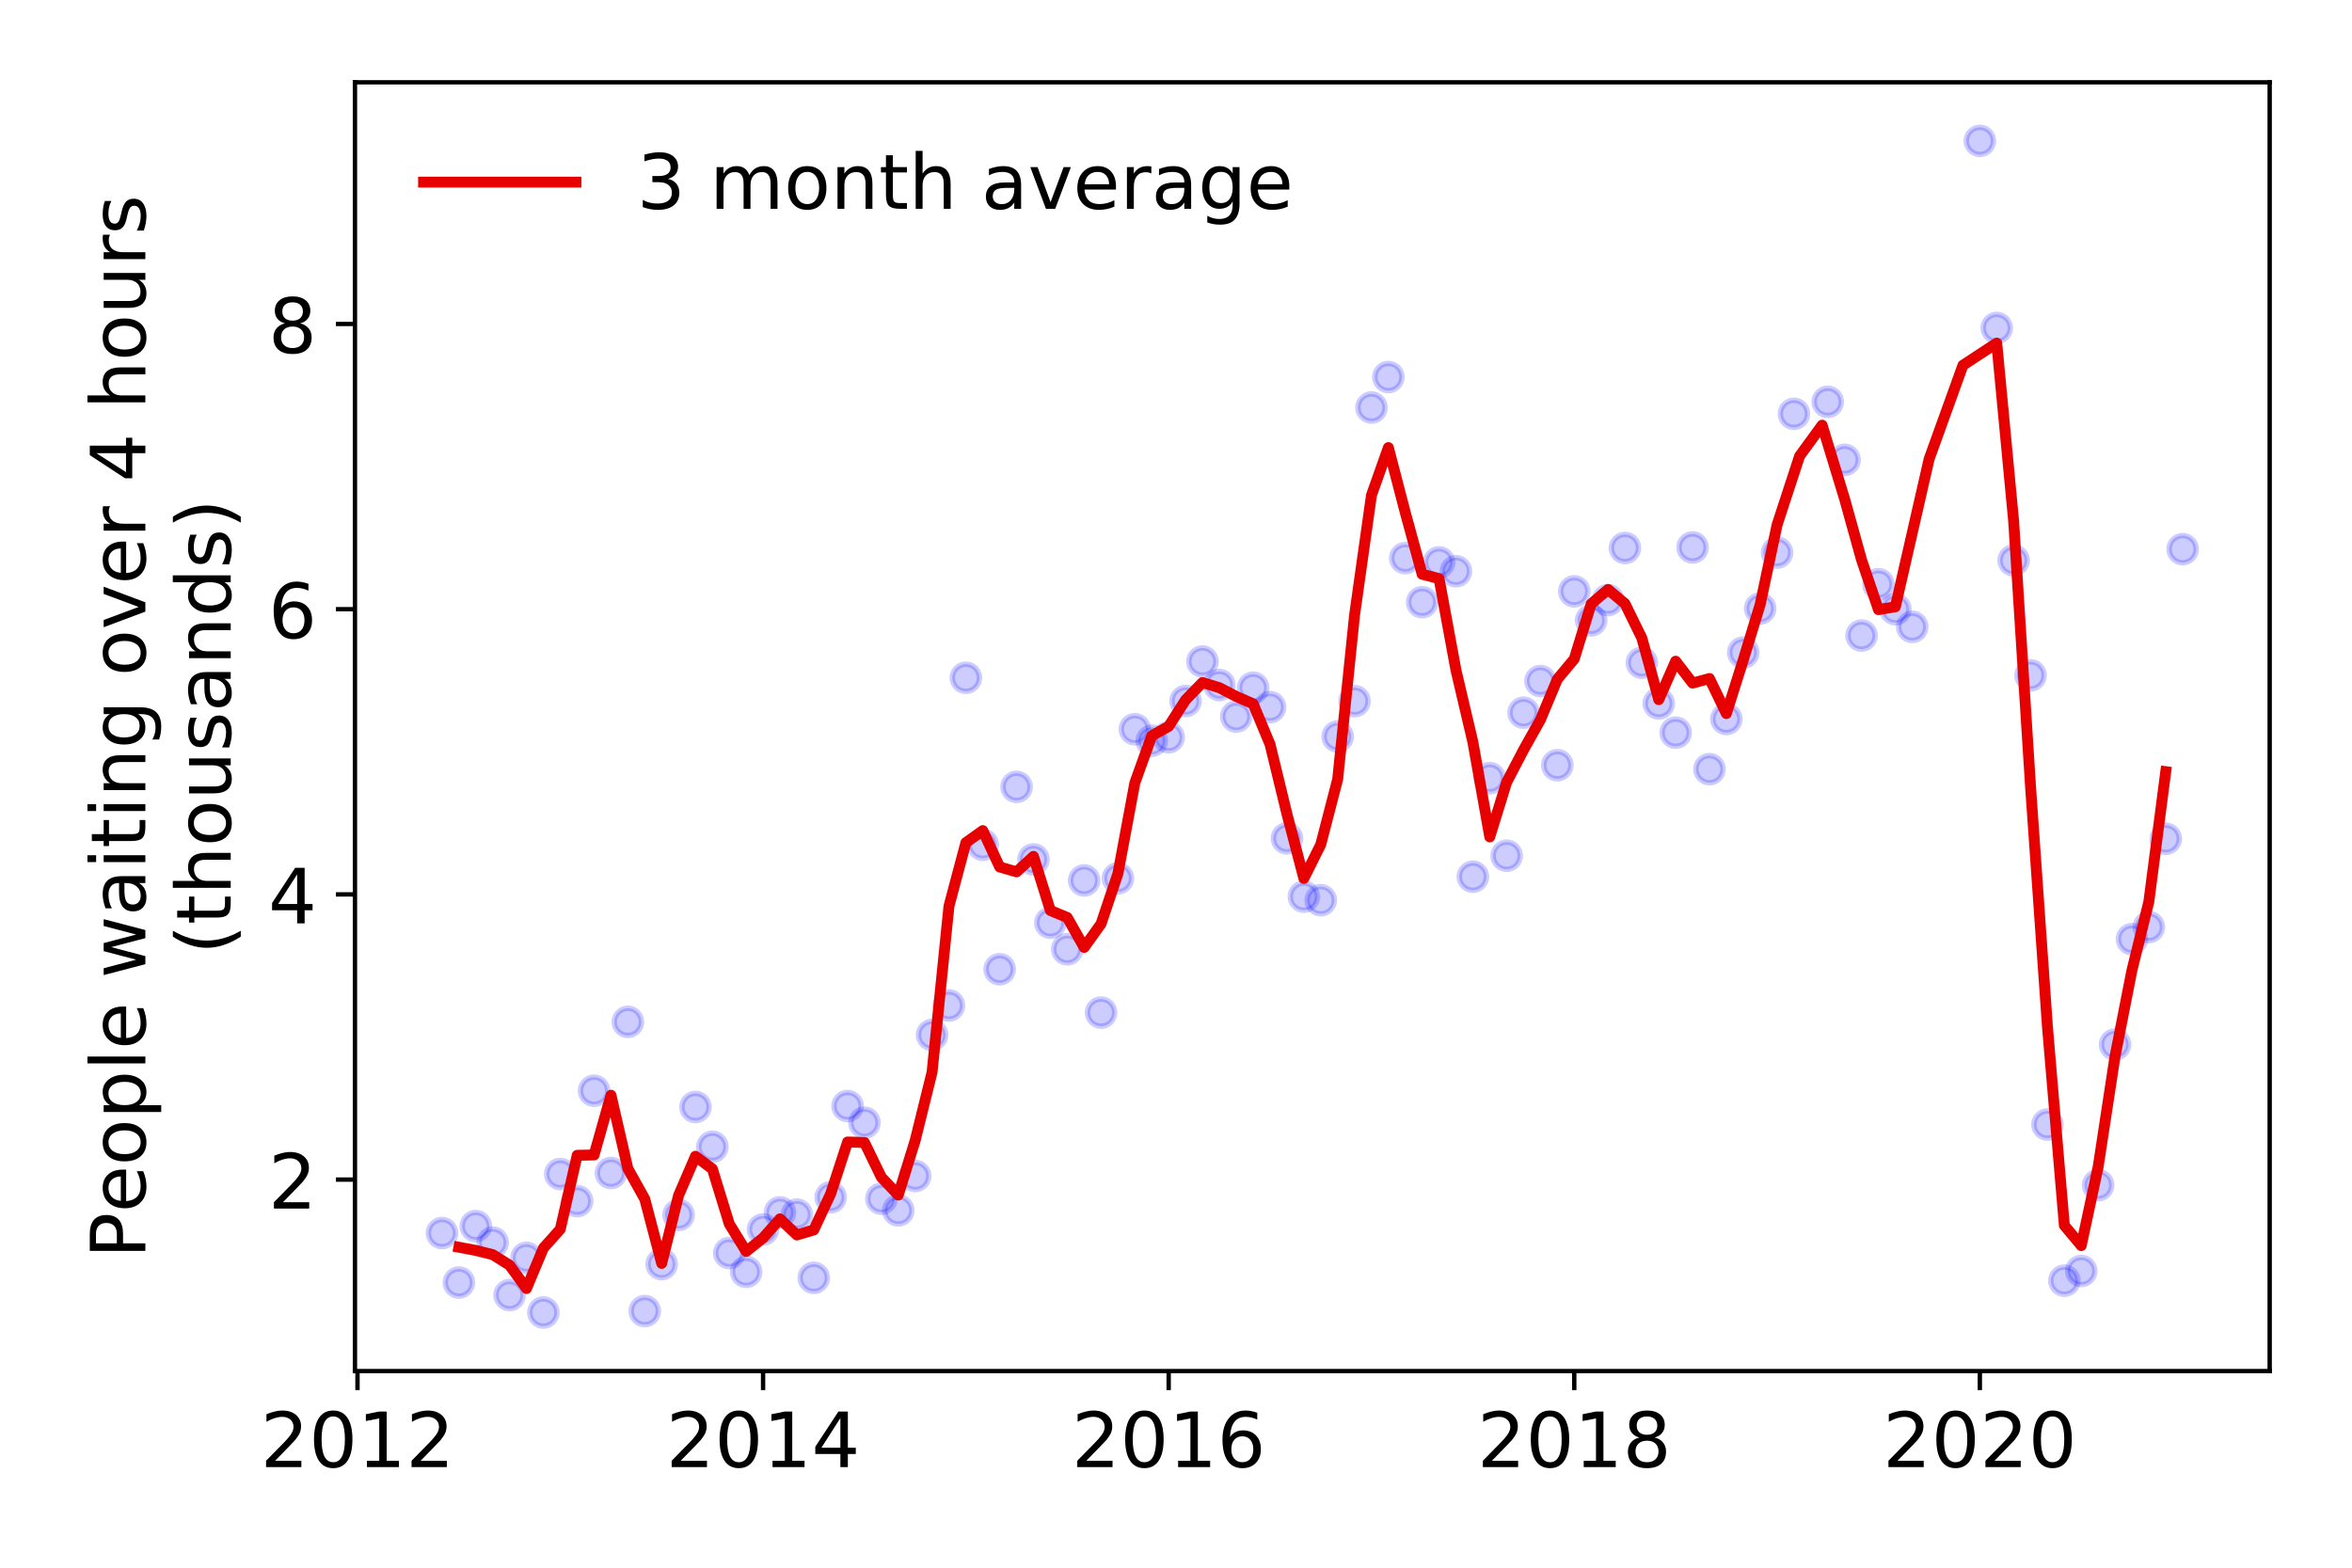 <?xml version="1.0" encoding="utf-8" standalone="no"?>
<!DOCTYPE svg PUBLIC "-//W3C//DTD SVG 1.1//EN"
  "http://www.w3.org/Graphics/SVG/1.1/DTD/svg11.dtd">
<!-- Created with matplotlib (https://matplotlib.org/) -->
<svg height="288pt" version="1.1" viewBox="0 0 432 288" width="432pt" xmlns="http://www.w3.org/2000/svg" xmlns:xlink="http://www.w3.org/1999/xlink">
 <defs>
  <style type="text/css">
*{stroke-linecap:butt;stroke-linejoin:round;}
  </style>
 </defs>
 <g id="figure_1">
  <g id="patch_1">
   <path d="M 0 288 
L 432 288 
L 432 0 
L 0 0 
z
" style="fill:#ffffff;"/>
  </g>
  <g id="axes_1">
   <g id="patch_2">
    <path d="M 65.195 251.88 
L 416.88 251.88 
L 416.88 15.12 
L 65.195 15.12 
z
" style="fill:#ffffff;"/>
   </g>
   <g id="matplotlib.axis_1">
    <g id="xtick_1">
     <g id="line2d_1">
      <defs>
       <path d="M 0 0 
L 0 3.5 
" id="m26841369cc" style="stroke:#000000;stroke-width:0.8;"/>
      </defs>
      <g>
       <use style="stroke:#000000;stroke-width:0.8;" x="65.661" xlink:href="#m26841369cc" y="251.88"/>
      </g>
     </g>
     <g id="text_1">
      <!-- 2012 -->
      <defs>
       <path d="M 19.188 8.297 
L 53.609 8.297 
L 53.609 0 
L 7.328 0 
L 7.328 8.297 
Q 12.938 14.109 22.625 23.891 
Q 32.328 33.688 34.812 36.531 
Q 39.547 41.844 41.422 45.531 
Q 43.312 49.219 43.312 52.781 
Q 43.312 58.594 39.234 62.25 
Q 35.156 65.922 28.609 65.922 
Q 23.969 65.922 18.812 64.312 
Q 13.672 62.703 7.812 59.422 
L 7.812 69.391 
Q 13.766 71.781 18.938 73 
Q 24.125 74.219 28.422 74.219 
Q 39.75 74.219 46.484 68.547 
Q 53.219 62.891 53.219 53.422 
Q 53.219 48.922 51.531 44.891 
Q 49.859 40.875 45.406 35.406 
Q 44.188 33.984 37.641 27.219 
Q 31.109 20.453 19.188 8.297 
z
" id="DejaVuSans-50"/>
       <path d="M 31.781 66.406 
Q 24.172 66.406 20.328 58.906 
Q 16.5 51.422 16.5 36.375 
Q 16.5 21.391 20.328 13.891 
Q 24.172 6.391 31.781 6.391 
Q 39.453 6.391 43.281 13.891 
Q 47.125 21.391 47.125 36.375 
Q 47.125 51.422 43.281 58.906 
Q 39.453 66.406 31.781 66.406 
z
M 31.781 74.219 
Q 44.047 74.219 50.516 64.516 
Q 56.984 54.828 56.984 36.375 
Q 56.984 17.969 50.516 8.266 
Q 44.047 -1.422 31.781 -1.422 
Q 19.531 -1.422 13.062 8.266 
Q 6.594 17.969 6.594 36.375 
Q 6.594 54.828 13.062 64.516 
Q 19.531 74.219 31.781 74.219 
z
" id="DejaVuSans-48"/>
       <path d="M 12.406 8.297 
L 28.516 8.297 
L 28.516 63.922 
L 10.984 60.406 
L 10.984 69.391 
L 28.422 72.906 
L 38.281 72.906 
L 38.281 8.297 
L 54.391 8.297 
L 54.391 0 
L 12.406 0 
z
" id="DejaVuSans-49"/>
      </defs>
      <g transform="translate(47.846 269.518)scale(0.14 -0.14)">
       <use xlink:href="#DejaVuSans-50"/>
       <use x="63.623" xlink:href="#DejaVuSans-48"/>
       <use x="127.246" xlink:href="#DejaVuSans-49"/>
       <use x="190.869" xlink:href="#DejaVuSans-50"/>
      </g>
     </g>
    </g>
    <g id="xtick_2">
     <g id="line2d_2">
      <g>
       <use style="stroke:#000000;stroke-width:0.8;" x="140.157" xlink:href="#m26841369cc" y="251.88"/>
      </g>
     </g>
     <g id="text_2">
      <!-- 2014 -->
      <defs>
       <path d="M 37.797 64.312 
L 12.891 25.391 
L 37.797 25.391 
z
M 35.203 72.906 
L 47.609 72.906 
L 47.609 25.391 
L 58.016 25.391 
L 58.016 17.188 
L 47.609 17.188 
L 47.609 0 
L 37.797 0 
L 37.797 17.188 
L 4.891 17.188 
L 4.891 26.703 
z
" id="DejaVuSans-52"/>
      </defs>
      <g transform="translate(122.342 269.518)scale(0.14 -0.14)">
       <use xlink:href="#DejaVuSans-50"/>
       <use x="63.623" xlink:href="#DejaVuSans-48"/>
       <use x="127.246" xlink:href="#DejaVuSans-49"/>
       <use x="190.869" xlink:href="#DejaVuSans-52"/>
      </g>
     </g>
    </g>
    <g id="xtick_3">
     <g id="line2d_3">
      <g>
       <use style="stroke:#000000;stroke-width:0.8;" x="214.653" xlink:href="#m26841369cc" y="251.88"/>
      </g>
     </g>
     <g id="text_3">
      <!-- 2016 -->
      <defs>
       <path d="M 33.016 40.375 
Q 26.375 40.375 22.484 35.828 
Q 18.609 31.297 18.609 23.391 
Q 18.609 15.531 22.484 10.953 
Q 26.375 6.391 33.016 6.391 
Q 39.656 6.391 43.531 10.953 
Q 47.406 15.531 47.406 23.391 
Q 47.406 31.297 43.531 35.828 
Q 39.656 40.375 33.016 40.375 
z
M 52.594 71.297 
L 52.594 62.312 
Q 48.875 64.062 45.094 64.984 
Q 41.312 65.922 37.594 65.922 
Q 27.828 65.922 22.672 59.328 
Q 17.531 52.734 16.797 39.406 
Q 19.672 43.656 24.016 45.922 
Q 28.375 48.188 33.594 48.188 
Q 44.578 48.188 50.953 41.516 
Q 57.328 34.859 57.328 23.391 
Q 57.328 12.156 50.688 5.359 
Q 44.047 -1.422 33.016 -1.422 
Q 20.359 -1.422 13.672 8.266 
Q 6.984 17.969 6.984 36.375 
Q 6.984 53.656 15.188 63.938 
Q 23.391 74.219 37.203 74.219 
Q 40.922 74.219 44.703 73.484 
Q 48.484 72.75 52.594 71.297 
z
" id="DejaVuSans-54"/>
      </defs>
      <g transform="translate(196.838 269.518)scale(0.14 -0.14)">
       <use xlink:href="#DejaVuSans-50"/>
       <use x="63.623" xlink:href="#DejaVuSans-48"/>
       <use x="127.246" xlink:href="#DejaVuSans-49"/>
       <use x="190.869" xlink:href="#DejaVuSans-54"/>
      </g>
     </g>
    </g>
    <g id="xtick_4">
     <g id="line2d_4">
      <g>
       <use style="stroke:#000000;stroke-width:0.8;" x="289.15" xlink:href="#m26841369cc" y="251.88"/>
      </g>
     </g>
     <g id="text_4">
      <!-- 2018 -->
      <defs>
       <path d="M 31.781 34.625 
Q 24.75 34.625 20.719 30.859 
Q 16.703 27.094 16.703 20.516 
Q 16.703 13.922 20.719 10.156 
Q 24.75 6.391 31.781 6.391 
Q 38.812 6.391 42.859 10.172 
Q 46.922 13.969 46.922 20.516 
Q 46.922 27.094 42.891 30.859 
Q 38.875 34.625 31.781 34.625 
z
M 21.922 38.812 
Q 15.578 40.375 12.031 44.719 
Q 8.5 49.078 8.5 55.328 
Q 8.5 64.062 14.719 69.141 
Q 20.953 74.219 31.781 74.219 
Q 42.672 74.219 48.875 69.141 
Q 55.078 64.062 55.078 55.328 
Q 55.078 49.078 51.531 44.719 
Q 48 40.375 41.703 38.812 
Q 48.828 37.156 52.797 32.312 
Q 56.781 27.484 56.781 20.516 
Q 56.781 9.906 50.312 4.234 
Q 43.844 -1.422 31.781 -1.422 
Q 19.734 -1.422 13.25 4.234 
Q 6.781 9.906 6.781 20.516 
Q 6.781 27.484 10.781 32.312 
Q 14.797 37.156 21.922 38.812 
z
M 18.312 54.391 
Q 18.312 48.734 21.844 45.562 
Q 25.391 42.391 31.781 42.391 
Q 38.141 42.391 41.719 45.562 
Q 45.312 48.734 45.312 54.391 
Q 45.312 60.062 41.719 63.234 
Q 38.141 66.406 31.781 66.406 
Q 25.391 66.406 21.844 63.234 
Q 18.312 60.062 18.312 54.391 
z
" id="DejaVuSans-56"/>
      </defs>
      <g transform="translate(271.335 269.518)scale(0.14 -0.14)">
       <use xlink:href="#DejaVuSans-50"/>
       <use x="63.623" xlink:href="#DejaVuSans-48"/>
       <use x="127.246" xlink:href="#DejaVuSans-49"/>
       <use x="190.869" xlink:href="#DejaVuSans-56"/>
      </g>
     </g>
    </g>
    <g id="xtick_5">
     <g id="line2d_5">
      <g>
       <use style="stroke:#000000;stroke-width:0.8;" x="363.646" xlink:href="#m26841369cc" y="251.88"/>
      </g>
     </g>
     <g id="text_5">
      <!-- 2020 -->
      <g transform="translate(345.831 269.518)scale(0.14 -0.14)">
       <use xlink:href="#DejaVuSans-50"/>
       <use x="63.623" xlink:href="#DejaVuSans-48"/>
       <use x="127.246" xlink:href="#DejaVuSans-50"/>
       <use x="190.869" xlink:href="#DejaVuSans-48"/>
      </g>
     </g>
    </g>
   </g>
   <g id="matplotlib.axis_2">
    <g id="ytick_1">
     <g id="line2d_6">
      <defs>
       <path d="M 0 0 
L -3.5 0 
" id="m944dc6dfbc" style="stroke:#000000;stroke-width:0.8;"/>
      </defs>
      <g>
       <use style="stroke:#000000;stroke-width:0.8;" x="65.195" xlink:href="#m944dc6dfbc" y="216.702"/>
      </g>
     </g>
     <g id="text_6">
      <!-- 2 -->
      <g transform="translate(49.288 222.021)scale(0.14 -0.14)">
       <use xlink:href="#DejaVuSans-50"/>
      </g>
     </g>
    </g>
    <g id="ytick_2">
     <g id="line2d_7">
      <g>
       <use style="stroke:#000000;stroke-width:0.8;" x="65.195" xlink:href="#m944dc6dfbc" y="164.308"/>
      </g>
     </g>
     <g id="text_7">
      <!-- 4 -->
      <g transform="translate(49.288 169.627)scale(0.14 -0.14)">
       <use xlink:href="#DejaVuSans-52"/>
      </g>
     </g>
    </g>
    <g id="ytick_3">
     <g id="line2d_8">
      <g>
       <use style="stroke:#000000;stroke-width:0.8;" x="65.195" xlink:href="#m944dc6dfbc" y="111.913"/>
      </g>
     </g>
     <g id="text_8">
      <!-- 6 -->
      <g transform="translate(49.288 117.232)scale(0.14 -0.14)">
       <use xlink:href="#DejaVuSans-54"/>
      </g>
     </g>
    </g>
    <g id="ytick_4">
     <g id="line2d_9">
      <g>
       <use style="stroke:#000000;stroke-width:0.8;" x="65.195" xlink:href="#m944dc6dfbc" y="59.519"/>
      </g>
     </g>
     <g id="text_9">
      <!-- 8 -->
      <g transform="translate(49.288 64.838)scale(0.14 -0.14)">
       <use xlink:href="#DejaVuSans-56"/>
      </g>
     </g>
    </g>
    <g id="text_10">
     <!-- People waiting over 4 hours -->
     <defs>
      <path d="M 19.672 64.797 
L 19.672 37.406 
L 32.078 37.406 
Q 38.969 37.406 42.719 40.969 
Q 46.484 44.531 46.484 51.125 
Q 46.484 57.672 42.719 61.234 
Q 38.969 64.797 32.078 64.797 
z
M 9.812 72.906 
L 32.078 72.906 
Q 44.344 72.906 50.609 67.359 
Q 56.891 61.812 56.891 51.125 
Q 56.891 40.328 50.609 34.812 
Q 44.344 29.297 32.078 29.297 
L 19.672 29.297 
L 19.672 0 
L 9.812 0 
z
" id="DejaVuSans-80"/>
      <path d="M 56.203 29.594 
L 56.203 25.203 
L 14.891 25.203 
Q 15.484 15.922 20.484 11.062 
Q 25.484 6.203 34.422 6.203 
Q 39.594 6.203 44.453 7.469 
Q 49.312 8.734 54.109 11.281 
L 54.109 2.781 
Q 49.266 0.734 44.188 -0.344 
Q 39.109 -1.422 33.891 -1.422 
Q 20.797 -1.422 13.156 6.188 
Q 5.516 13.812 5.516 26.812 
Q 5.516 40.234 12.766 48.109 
Q 20.016 56 32.328 56 
Q 43.359 56 49.781 48.891 
Q 56.203 41.797 56.203 29.594 
z
M 47.219 32.234 
Q 47.125 39.594 43.094 43.984 
Q 39.062 48.391 32.422 48.391 
Q 24.906 48.391 20.391 44.141 
Q 15.875 39.891 15.188 32.172 
z
" id="DejaVuSans-101"/>
      <path d="M 30.609 48.391 
Q 23.391 48.391 19.188 42.75 
Q 14.984 37.109 14.984 27.297 
Q 14.984 17.484 19.156 11.844 
Q 23.344 6.203 30.609 6.203 
Q 37.797 6.203 41.984 11.859 
Q 46.188 17.531 46.188 27.297 
Q 46.188 37.016 41.984 42.703 
Q 37.797 48.391 30.609 48.391 
z
M 30.609 56 
Q 42.328 56 49.016 48.375 
Q 55.719 40.766 55.719 27.297 
Q 55.719 13.875 49.016 6.219 
Q 42.328 -1.422 30.609 -1.422 
Q 18.844 -1.422 12.172 6.219 
Q 5.516 13.875 5.516 27.297 
Q 5.516 40.766 12.172 48.375 
Q 18.844 56 30.609 56 
z
" id="DejaVuSans-111"/>
      <path d="M 18.109 8.203 
L 18.109 -20.797 
L 9.078 -20.797 
L 9.078 54.688 
L 18.109 54.688 
L 18.109 46.391 
Q 20.953 51.266 25.266 53.625 
Q 29.594 56 35.594 56 
Q 45.562 56 51.781 48.094 
Q 58.016 40.188 58.016 27.297 
Q 58.016 14.406 51.781 6.484 
Q 45.562 -1.422 35.594 -1.422 
Q 29.594 -1.422 25.266 0.953 
Q 20.953 3.328 18.109 8.203 
z
M 48.688 27.297 
Q 48.688 37.203 44.609 42.844 
Q 40.531 48.484 33.406 48.484 
Q 26.266 48.484 22.188 42.844 
Q 18.109 37.203 18.109 27.297 
Q 18.109 17.391 22.188 11.75 
Q 26.266 6.109 33.406 6.109 
Q 40.531 6.109 44.609 11.75 
Q 48.688 17.391 48.688 27.297 
z
" id="DejaVuSans-112"/>
      <path d="M 9.422 75.984 
L 18.406 75.984 
L 18.406 0 
L 9.422 0 
z
" id="DejaVuSans-108"/>
      <path id="DejaVuSans-32"/>
      <path d="M 4.203 54.688 
L 13.188 54.688 
L 24.422 12.016 
L 35.594 54.688 
L 46.188 54.688 
L 57.422 12.016 
L 68.609 54.688 
L 77.594 54.688 
L 63.281 0 
L 52.688 0 
L 40.922 44.828 
L 29.109 0 
L 18.5 0 
z
" id="DejaVuSans-119"/>
      <path d="M 34.281 27.484 
Q 23.391 27.484 19.188 25 
Q 14.984 22.516 14.984 16.5 
Q 14.984 11.719 18.141 8.906 
Q 21.297 6.109 26.703 6.109 
Q 34.188 6.109 38.703 11.406 
Q 43.219 16.703 43.219 25.484 
L 43.219 27.484 
z
M 52.203 31.203 
L 52.203 0 
L 43.219 0 
L 43.219 8.297 
Q 40.141 3.328 35.547 0.953 
Q 30.953 -1.422 24.312 -1.422 
Q 15.922 -1.422 10.953 3.297 
Q 6 8.016 6 15.922 
Q 6 25.141 12.172 29.828 
Q 18.359 34.516 30.609 34.516 
L 43.219 34.516 
L 43.219 35.406 
Q 43.219 41.609 39.141 45 
Q 35.062 48.391 27.688 48.391 
Q 23 48.391 18.547 47.266 
Q 14.109 46.141 10.016 43.891 
L 10.016 52.203 
Q 14.938 54.109 19.578 55.047 
Q 24.219 56 28.609 56 
Q 40.484 56 46.344 49.844 
Q 52.203 43.703 52.203 31.203 
z
" id="DejaVuSans-97"/>
      <path d="M 9.422 54.688 
L 18.406 54.688 
L 18.406 0 
L 9.422 0 
z
M 9.422 75.984 
L 18.406 75.984 
L 18.406 64.594 
L 9.422 64.594 
z
" id="DejaVuSans-105"/>
      <path d="M 18.312 70.219 
L 18.312 54.688 
L 36.812 54.688 
L 36.812 47.703 
L 18.312 47.703 
L 18.312 18.016 
Q 18.312 11.328 20.141 9.422 
Q 21.969 7.516 27.594 7.516 
L 36.812 7.516 
L 36.812 0 
L 27.594 0 
Q 17.188 0 13.234 3.875 
Q 9.281 7.766 9.281 18.016 
L 9.281 47.703 
L 2.688 47.703 
L 2.688 54.688 
L 9.281 54.688 
L 9.281 70.219 
z
" id="DejaVuSans-116"/>
      <path d="M 54.891 33.016 
L 54.891 0 
L 45.906 0 
L 45.906 32.719 
Q 45.906 40.484 42.875 44.328 
Q 39.844 48.188 33.797 48.188 
Q 26.516 48.188 22.312 43.547 
Q 18.109 38.922 18.109 30.906 
L 18.109 0 
L 9.078 0 
L 9.078 54.688 
L 18.109 54.688 
L 18.109 46.188 
Q 21.344 51.125 25.703 53.562 
Q 30.078 56 35.797 56 
Q 45.219 56 50.047 50.172 
Q 54.891 44.344 54.891 33.016 
z
" id="DejaVuSans-110"/>
      <path d="M 45.406 27.984 
Q 45.406 37.75 41.375 43.109 
Q 37.359 48.484 30.078 48.484 
Q 22.859 48.484 18.828 43.109 
Q 14.797 37.75 14.797 27.984 
Q 14.797 18.266 18.828 12.891 
Q 22.859 7.516 30.078 7.516 
Q 37.359 7.516 41.375 12.891 
Q 45.406 18.266 45.406 27.984 
z
M 54.391 6.781 
Q 54.391 -7.172 48.188 -13.984 
Q 42 -20.797 29.203 -20.797 
Q 24.469 -20.797 20.266 -20.094 
Q 16.062 -19.391 12.109 -17.922 
L 12.109 -9.188 
Q 16.062 -11.328 19.922 -12.344 
Q 23.781 -13.375 27.781 -13.375 
Q 36.625 -13.375 41.016 -8.766 
Q 45.406 -4.156 45.406 5.172 
L 45.406 9.625 
Q 42.625 4.781 38.281 2.391 
Q 33.938 0 27.875 0 
Q 17.828 0 11.672 7.656 
Q 5.516 15.328 5.516 27.984 
Q 5.516 40.672 11.672 48.328 
Q 17.828 56 27.875 56 
Q 33.938 56 38.281 53.609 
Q 42.625 51.219 45.406 46.391 
L 45.406 54.688 
L 54.391 54.688 
z
" id="DejaVuSans-103"/>
      <path d="M 2.984 54.688 
L 12.5 54.688 
L 29.594 8.797 
L 46.688 54.688 
L 56.203 54.688 
L 35.688 0 
L 23.484 0 
z
" id="DejaVuSans-118"/>
      <path d="M 41.109 46.297 
Q 39.594 47.172 37.812 47.578 
Q 36.031 48 33.891 48 
Q 26.266 48 22.188 43.047 
Q 18.109 38.094 18.109 28.812 
L 18.109 0 
L 9.078 0 
L 9.078 54.688 
L 18.109 54.688 
L 18.109 46.188 
Q 20.953 51.172 25.484 53.578 
Q 30.031 56 36.531 56 
Q 37.453 56 38.578 55.875 
Q 39.703 55.766 41.062 55.516 
z
" id="DejaVuSans-114"/>
      <path d="M 54.891 33.016 
L 54.891 0 
L 45.906 0 
L 45.906 32.719 
Q 45.906 40.484 42.875 44.328 
Q 39.844 48.188 33.797 48.188 
Q 26.516 48.188 22.312 43.547 
Q 18.109 38.922 18.109 30.906 
L 18.109 0 
L 9.078 0 
L 9.078 75.984 
L 18.109 75.984 
L 18.109 46.188 
Q 21.344 51.125 25.703 53.562 
Q 30.078 56 35.797 56 
Q 45.219 56 50.047 50.172 
Q 54.891 44.344 54.891 33.016 
z
" id="DejaVuSans-104"/>
      <path d="M 8.5 21.578 
L 8.5 54.688 
L 17.484 54.688 
L 17.484 21.922 
Q 17.484 14.156 20.5 10.266 
Q 23.531 6.391 29.594 6.391 
Q 36.859 6.391 41.078 11.031 
Q 45.312 15.672 45.312 23.688 
L 45.312 54.688 
L 54.297 54.688 
L 54.297 0 
L 45.312 0 
L 45.312 8.406 
Q 42.047 3.422 37.719 1 
Q 33.406 -1.422 27.688 -1.422 
Q 18.266 -1.422 13.375 4.438 
Q 8.5 10.297 8.5 21.578 
z
M 31.109 56 
z
" id="DejaVuSans-117"/>
      <path d="M 44.281 53.078 
L 44.281 44.578 
Q 40.484 46.531 36.375 47.5 
Q 32.281 48.484 27.875 48.484 
Q 21.188 48.484 17.844 46.438 
Q 14.5 44.391 14.5 40.281 
Q 14.5 37.156 16.891 35.375 
Q 19.281 33.594 26.516 31.984 
L 29.594 31.297 
Q 39.156 29.25 43.188 25.516 
Q 47.219 21.781 47.219 15.094 
Q 47.219 7.469 41.188 3.016 
Q 35.156 -1.422 24.609 -1.422 
Q 20.219 -1.422 15.453 -0.562 
Q 10.688 0.297 5.422 2 
L 5.422 11.281 
Q 10.406 8.688 15.234 7.391 
Q 20.062 6.109 24.812 6.109 
Q 31.156 6.109 34.562 8.281 
Q 37.984 10.453 37.984 14.406 
Q 37.984 18.062 35.516 20.016 
Q 33.062 21.969 24.703 23.781 
L 21.578 24.516 
Q 13.234 26.266 9.516 29.906 
Q 5.812 33.547 5.812 39.891 
Q 5.812 47.609 11.281 51.797 
Q 16.75 56 26.812 56 
Q 31.781 56 36.172 55.266 
Q 40.578 54.547 44.281 53.078 
z
" id="DejaVuSans-115"/>
     </defs>
     <g transform="translate(26.699 231.175)rotate(-90)scale(0.14 -0.14)">
      <use xlink:href="#DejaVuSans-80"/>
      <use x="60.256" xlink:href="#DejaVuSans-101"/>
      <use x="121.779" xlink:href="#DejaVuSans-111"/>
      <use x="182.961" xlink:href="#DejaVuSans-112"/>
      <use x="246.438" xlink:href="#DejaVuSans-108"/>
      <use x="274.221" xlink:href="#DejaVuSans-101"/>
      <use x="335.744" xlink:href="#DejaVuSans-32"/>
      <use x="367.531" xlink:href="#DejaVuSans-119"/>
      <use x="449.318" xlink:href="#DejaVuSans-97"/>
      <use x="510.598" xlink:href="#DejaVuSans-105"/>
      <use x="538.381" xlink:href="#DejaVuSans-116"/>
      <use x="577.59" xlink:href="#DejaVuSans-105"/>
      <use x="605.373" xlink:href="#DejaVuSans-110"/>
      <use x="668.752" xlink:href="#DejaVuSans-103"/>
      <use x="732.229" xlink:href="#DejaVuSans-32"/>
      <use x="764.016" xlink:href="#DejaVuSans-111"/>
      <use x="825.197" xlink:href="#DejaVuSans-118"/>
      <use x="884.377" xlink:href="#DejaVuSans-101"/>
      <use x="945.9" xlink:href="#DejaVuSans-114"/>
      <use x="987.014" xlink:href="#DejaVuSans-32"/>
      <use x="1018.801" xlink:href="#DejaVuSans-52"/>
      <use x="1082.424" xlink:href="#DejaVuSans-32"/>
      <use x="1114.211" xlink:href="#DejaVuSans-104"/>
      <use x="1177.59" xlink:href="#DejaVuSans-111"/>
      <use x="1238.771" xlink:href="#DejaVuSans-117"/>
      <use x="1302.15" xlink:href="#DejaVuSans-114"/>
      <use x="1343.264" xlink:href="#DejaVuSans-115"/>
     </g>
     <!-- (thousands) -->
     <defs>
      <path d="M 31 75.875 
Q 24.469 64.656 21.281 53.656 
Q 18.109 42.672 18.109 31.391 
Q 18.109 20.125 21.312 9.062 
Q 24.516 -2 31 -13.188 
L 23.188 -13.188 
Q 15.875 -1.703 12.234 9.375 
Q 8.594 20.453 8.594 31.391 
Q 8.594 42.281 12.203 53.312 
Q 15.828 64.359 23.188 75.875 
z
" id="DejaVuSans-40"/>
      <path d="M 45.406 46.391 
L 45.406 75.984 
L 54.391 75.984 
L 54.391 0 
L 45.406 0 
L 45.406 8.203 
Q 42.578 3.328 38.25 0.953 
Q 33.938 -1.422 27.875 -1.422 
Q 17.969 -1.422 11.734 6.484 
Q 5.516 14.406 5.516 27.297 
Q 5.516 40.188 11.734 48.094 
Q 17.969 56 27.875 56 
Q 33.938 56 38.25 53.625 
Q 42.578 51.266 45.406 46.391 
z
M 14.797 27.297 
Q 14.797 17.391 18.875 11.75 
Q 22.953 6.109 30.078 6.109 
Q 37.203 6.109 41.297 11.75 
Q 45.406 17.391 45.406 27.297 
Q 45.406 37.203 41.297 42.844 
Q 37.203 48.484 30.078 48.484 
Q 22.953 48.484 18.875 42.844 
Q 14.797 37.203 14.797 27.297 
z
" id="DejaVuSans-100"/>
      <path d="M 8.016 75.875 
L 15.828 75.875 
Q 23.141 64.359 26.781 53.312 
Q 30.422 42.281 30.422 31.391 
Q 30.422 20.453 26.781 9.375 
Q 23.141 -1.703 15.828 -13.188 
L 8.016 -13.188 
Q 14.5 -2 17.703 9.062 
Q 20.906 20.125 20.906 31.391 
Q 20.906 42.672 17.703 53.656 
Q 14.5 64.656 8.016 75.875 
z
" id="DejaVuSans-41"/>
     </defs>
     <g transform="translate(42.376 175.325)rotate(-90)scale(0.14 -0.14)">
      <use xlink:href="#DejaVuSans-40"/>
      <use x="39.014" xlink:href="#DejaVuSans-116"/>
      <use x="78.223" xlink:href="#DejaVuSans-104"/>
      <use x="141.602" xlink:href="#DejaVuSans-111"/>
      <use x="202.783" xlink:href="#DejaVuSans-117"/>
      <use x="266.162" xlink:href="#DejaVuSans-115"/>
      <use x="318.262" xlink:href="#DejaVuSans-97"/>
      <use x="379.541" xlink:href="#DejaVuSans-110"/>
      <use x="442.92" xlink:href="#DejaVuSans-100"/>
      <use x="506.396" xlink:href="#DejaVuSans-115"/>
      <use x="558.496" xlink:href="#DejaVuSans-41"/>
     </g>
    </g>
   </g>
   <g id="line2d_10">
    <defs>
     <path d="M 0 2.5 
C 0.663 2.5 1.299 2.237 1.768 1.768 
C 2.237 1.299 2.5 0.663 2.5 0 
C 2.5 -0.663 2.237 -1.299 1.768 -1.768 
C 1.299 -2.237 0.663 -2.5 0 -2.5 
C -0.663 -2.5 -1.299 -2.237 -1.768 -1.768 
C -2.237 -1.299 -2.5 -0.663 -2.5 0 
C -2.5 0.663 -2.237 1.299 -1.768 1.768 
C -1.299 2.237 -0.663 2.5 0 2.5 
z
" id="m773942d315" style="stroke:#0000ff;stroke-opacity:0.2;"/>
    </defs>
    <g clip-path="url(#p0386ba4b1c)">
     <use style="fill:#0000ff;fill-opacity:0.2;stroke:#0000ff;stroke-opacity:0.2;" x="400.894" xlink:href="#m773942d315" y="100.884"/>
     <use style="fill:#0000ff;fill-opacity:0.2;stroke:#0000ff;stroke-opacity:0.2;" x="397.79" xlink:href="#m773942d315" y="154.091"/>
     <use style="fill:#0000ff;fill-opacity:0.2;stroke:#0000ff;stroke-opacity:0.2;" x="394.686" xlink:href="#m773942d315" y="170.307"/>
     <use style="fill:#0000ff;fill-opacity:0.2;stroke:#0000ff;stroke-opacity:0.2;" x="391.582" xlink:href="#m773942d315" y="172.534"/>
     <use style="fill:#0000ff;fill-opacity:0.2;stroke:#0000ff;stroke-opacity:0.2;" x="388.478" xlink:href="#m773942d315" y="191.894"/>
     <use style="fill:#0000ff;fill-opacity:0.2;stroke:#0000ff;stroke-opacity:0.2;" x="385.374" xlink:href="#m773942d315" y="217.724"/>
     <use style="fill:#0000ff;fill-opacity:0.2;stroke:#0000ff;stroke-opacity:0.2;" x="382.27" xlink:href="#m773942d315" y="233.495"/>
     <use style="fill:#0000ff;fill-opacity:0.2;stroke:#0000ff;stroke-opacity:0.2;" x="379.166" xlink:href="#m773942d315" y="235.276"/>
     <use style="fill:#0000ff;fill-opacity:0.2;stroke:#0000ff;stroke-opacity:0.2;" x="376.062" xlink:href="#m773942d315" y="206.59"/>
     <use style="fill:#0000ff;fill-opacity:0.2;stroke:#0000ff;stroke-opacity:0.2;" x="372.958" xlink:href="#m773942d315" y="124.069"/>
     <use style="fill:#0000ff;fill-opacity:0.2;stroke:#0000ff;stroke-opacity:0.2;" x="369.854" xlink:href="#m773942d315" y="102.954"/>
     <use style="fill:#0000ff;fill-opacity:0.2;stroke:#0000ff;stroke-opacity:0.2;" x="366.75" xlink:href="#m773942d315" y="60.253"/>
     <use style="fill:#0000ff;fill-opacity:0.2;stroke:#0000ff;stroke-opacity:0.2;" x="363.646" xlink:href="#m773942d315" y="25.882"/>
     <use style="fill:#0000ff;fill-opacity:0.2;stroke:#0000ff;stroke-opacity:0.2;" x="351.23" xlink:href="#m773942d315" y="115.162"/>
     <use style="fill:#0000ff;fill-opacity:0.2;stroke:#0000ff;stroke-opacity:0.2;" x="348.126" xlink:href="#m773942d315" y="111.913"/>
     <use style="fill:#0000ff;fill-opacity:0.2;stroke:#0000ff;stroke-opacity:0.2;" x="345.022" xlink:href="#m773942d315" y="107.329"/>
     <use style="fill:#0000ff;fill-opacity:0.2;stroke:#0000ff;stroke-opacity:0.2;" x="341.918" xlink:href="#m773942d315" y="116.76"/>
     <use style="fill:#0000ff;fill-opacity:0.2;stroke:#0000ff;stroke-opacity:0.2;" x="338.814" xlink:href="#m773942d315" y="84.485"/>
     <use style="fill:#0000ff;fill-opacity:0.2;stroke:#0000ff;stroke-opacity:0.2;" x="335.71" xlink:href="#m773942d315" y="73.823"/>
     <use style="fill:#0000ff;fill-opacity:0.2;stroke:#0000ff;stroke-opacity:0.2;" x="329.502" xlink:href="#m773942d315" y="76.023"/>
     <use style="fill:#0000ff;fill-opacity:0.2;stroke:#0000ff;stroke-opacity:0.2;" x="326.398" xlink:href="#m773942d315" y="101.513"/>
     <use style="fill:#0000ff;fill-opacity:0.2;stroke:#0000ff;stroke-opacity:0.2;" x="323.294" xlink:href="#m773942d315" y="111.783"/>
     <use style="fill:#0000ff;fill-opacity:0.2;stroke:#0000ff;stroke-opacity:0.2;" x="320.19" xlink:href="#m773942d315" y="119.877"/>
     <use style="fill:#0000ff;fill-opacity:0.2;stroke:#0000ff;stroke-opacity:0.2;" x="317.086" xlink:href="#m773942d315" y="132.085"/>
     <use style="fill:#0000ff;fill-opacity:0.2;stroke:#0000ff;stroke-opacity:0.2;" x="313.982" xlink:href="#m773942d315" y="141.307"/>
     <use style="fill:#0000ff;fill-opacity:0.2;stroke:#0000ff;stroke-opacity:0.2;" x="310.878" xlink:href="#m773942d315" y="100.57"/>
     <use style="fill:#0000ff;fill-opacity:0.2;stroke:#0000ff;stroke-opacity:0.2;" x="307.774" xlink:href="#m773942d315" y="134.6"/>
     <use style="fill:#0000ff;fill-opacity:0.2;stroke:#0000ff;stroke-opacity:0.2;" x="304.67" xlink:href="#m773942d315" y="129.23"/>
     <use style="fill:#0000ff;fill-opacity:0.2;stroke:#0000ff;stroke-opacity:0.2;" x="301.566" xlink:href="#m773942d315" y="121.764"/>
     <use style="fill:#0000ff;fill-opacity:0.2;stroke:#0000ff;stroke-opacity:0.2;" x="298.462" xlink:href="#m773942d315" y="100.675"/>
     <use style="fill:#0000ff;fill-opacity:0.2;stroke:#0000ff;stroke-opacity:0.2;" x="295.358" xlink:href="#m773942d315" y="110.237"/>
     <use style="fill:#0000ff;fill-opacity:0.2;stroke:#0000ff;stroke-opacity:0.2;" x="292.254" xlink:href="#m773942d315" y="113.957"/>
     <use style="fill:#0000ff;fill-opacity:0.2;stroke:#0000ff;stroke-opacity:0.2;" x="289.15" xlink:href="#m773942d315" y="108.639"/>
     <use style="fill:#0000ff;fill-opacity:0.2;stroke:#0000ff;stroke-opacity:0.2;" x="286.046" xlink:href="#m773942d315" y="140.573"/>
     <use style="fill:#0000ff;fill-opacity:0.2;stroke:#0000ff;stroke-opacity:0.2;" x="282.942" xlink:href="#m773942d315" y="125.117"/>
     <use style="fill:#0000ff;fill-opacity:0.2;stroke:#0000ff;stroke-opacity:0.2;" x="279.838" xlink:href="#m773942d315" y="130.933"/>
     <use style="fill:#0000ff;fill-opacity:0.2;stroke:#0000ff;stroke-opacity:0.2;" x="276.734" xlink:href="#m773942d315" y="157.208"/>
     <use style="fill:#0000ff;fill-opacity:0.2;stroke:#0000ff;stroke-opacity:0.2;" x="273.63" xlink:href="#m773942d315" y="142.957"/>
     <use style="fill:#0000ff;fill-opacity:0.2;stroke:#0000ff;stroke-opacity:0.2;" x="270.526" xlink:href="#m773942d315" y="161.059"/>
     <use style="fill:#0000ff;fill-opacity:0.2;stroke:#0000ff;stroke-opacity:0.2;" x="267.422" xlink:href="#m773942d315" y="104.945"/>
     <use style="fill:#0000ff;fill-opacity:0.2;stroke:#0000ff;stroke-opacity:0.2;" x="264.318" xlink:href="#m773942d315" y="103.321"/>
     <use style="fill:#0000ff;fill-opacity:0.2;stroke:#0000ff;stroke-opacity:0.2;" x="261.214" xlink:href="#m773942d315" y="110.63"/>
     <use style="fill:#0000ff;fill-opacity:0.2;stroke:#0000ff;stroke-opacity:0.2;" x="258.11" xlink:href="#m773942d315" y="102.535"/>
     <use style="fill:#0000ff;fill-opacity:0.2;stroke:#0000ff;stroke-opacity:0.2;" x="255.006" xlink:href="#m773942d315" y="69.264"/>
     <use style="fill:#0000ff;fill-opacity:0.2;stroke:#0000ff;stroke-opacity:0.2;" x="251.902" xlink:href="#m773942d315" y="74.871"/>
     <use style="fill:#0000ff;fill-opacity:0.2;stroke:#0000ff;stroke-opacity:0.2;" x="248.798" xlink:href="#m773942d315" y="128.811"/>
     <use style="fill:#0000ff;fill-opacity:0.2;stroke:#0000ff;stroke-opacity:0.2;" x="245.694" xlink:href="#m773942d315" y="135.308"/>
     <use style="fill:#0000ff;fill-opacity:0.2;stroke:#0000ff;stroke-opacity:0.2;" x="242.59" xlink:href="#m773942d315" y="165.382"/>
     <use style="fill:#0000ff;fill-opacity:0.2;stroke:#0000ff;stroke-opacity:0.2;" x="239.485" xlink:href="#m773942d315" y="164.727"/>
     <use style="fill:#0000ff;fill-opacity:0.2;stroke:#0000ff;stroke-opacity:0.2;" x="236.381" xlink:href="#m773942d315" y="154.012"/>
     <use style="fill:#0000ff;fill-opacity:0.2;stroke:#0000ff;stroke-opacity:0.2;" x="233.277" xlink:href="#m773942d315" y="129.911"/>
     <use style="fill:#0000ff;fill-opacity:0.2;stroke:#0000ff;stroke-opacity:0.2;" x="230.173" xlink:href="#m773942d315" y="126.348"/>
     <use style="fill:#0000ff;fill-opacity:0.2;stroke:#0000ff;stroke-opacity:0.2;" x="227.069" xlink:href="#m773942d315" y="131.64"/>
     <use style="fill:#0000ff;fill-opacity:0.2;stroke:#0000ff;stroke-opacity:0.2;" x="223.965" xlink:href="#m773942d315" y="125.85"/>
     <use style="fill:#0000ff;fill-opacity:0.2;stroke:#0000ff;stroke-opacity:0.2;" x="220.861" xlink:href="#m773942d315" y="121.528"/>
     <use style="fill:#0000ff;fill-opacity:0.2;stroke:#0000ff;stroke-opacity:0.2;" x="217.757" xlink:href="#m773942d315" y="128.785"/>
     <use style="fill:#0000ff;fill-opacity:0.2;stroke:#0000ff;stroke-opacity:0.2;" x="214.653" xlink:href="#m773942d315" y="135.439"/>
     <use style="fill:#0000ff;fill-opacity:0.2;stroke:#0000ff;stroke-opacity:0.2;" x="211.549" xlink:href="#m773942d315" y="136.094"/>
     <use style="fill:#0000ff;fill-opacity:0.2;stroke:#0000ff;stroke-opacity:0.2;" x="208.445" xlink:href="#m773942d315" y="133.972"/>
     <use style="fill:#0000ff;fill-opacity:0.2;stroke:#0000ff;stroke-opacity:0.2;" x="205.341" xlink:href="#m773942d315" y="161.348"/>
     <use style="fill:#0000ff;fill-opacity:0.2;stroke:#0000ff;stroke-opacity:0.2;" x="202.237" xlink:href="#m773942d315" y="186.025"/>
     <use style="fill:#0000ff;fill-opacity:0.2;stroke:#0000ff;stroke-opacity:0.2;" x="199.133" xlink:href="#m773942d315" y="161.741"/>
     <use style="fill:#0000ff;fill-opacity:0.2;stroke:#0000ff;stroke-opacity:0.2;" x="196.029" xlink:href="#m773942d315" y="174.394"/>
     <use style="fill:#0000ff;fill-opacity:0.2;stroke:#0000ff;stroke-opacity:0.2;" x="192.925" xlink:href="#m773942d315" y="169.521"/>
     <use style="fill:#0000ff;fill-opacity:0.2;stroke:#0000ff;stroke-opacity:0.2;" x="189.821" xlink:href="#m773942d315" y="157.89"/>
     <use style="fill:#0000ff;fill-opacity:0.2;stroke:#0000ff;stroke-opacity:0.2;" x="186.717" xlink:href="#m773942d315" y="144.555"/>
     <use style="fill:#0000ff;fill-opacity:0.2;stroke:#0000ff;stroke-opacity:0.2;" x="183.613" xlink:href="#m773942d315" y="178.061"/>
     <use style="fill:#0000ff;fill-opacity:0.2;stroke:#0000ff;stroke-opacity:0.2;" x="180.509" xlink:href="#m773942d315" y="155.191"/>
     <use style="fill:#0000ff;fill-opacity:0.2;stroke:#0000ff;stroke-opacity:0.2;" x="177.405" xlink:href="#m773942d315" y="124.514"/>
     <use style="fill:#0000ff;fill-opacity:0.2;stroke:#0000ff;stroke-opacity:0.2;" x="174.301" xlink:href="#m773942d315" y="184.716"/>
     <use style="fill:#0000ff;fill-opacity:0.2;stroke:#0000ff;stroke-opacity:0.2;" x="171.197" xlink:href="#m773942d315" y="190.138"/>
     <use style="fill:#0000ff;fill-opacity:0.2;stroke:#0000ff;stroke-opacity:0.2;" x="168.093" xlink:href="#m773942d315" y="216.047"/>
     <use style="fill:#0000ff;fill-opacity:0.2;stroke:#0000ff;stroke-opacity:0.2;" x="164.989" xlink:href="#m773942d315" y="222.361"/>
     <use style="fill:#0000ff;fill-opacity:0.2;stroke:#0000ff;stroke-opacity:0.2;" x="161.885" xlink:href="#m773942d315" y="220.213"/>
     <use style="fill:#0000ff;fill-opacity:0.2;stroke:#0000ff;stroke-opacity:0.2;" x="158.781" xlink:href="#m773942d315" y="206.25"/>
     <use style="fill:#0000ff;fill-opacity:0.2;stroke:#0000ff;stroke-opacity:0.2;" x="155.677" xlink:href="#m773942d315" y="203.185"/>
     <use style="fill:#0000ff;fill-opacity:0.2;stroke:#0000ff;stroke-opacity:0.2;" x="152.573" xlink:href="#m773942d315" y="219.951"/>
     <use style="fill:#0000ff;fill-opacity:0.2;stroke:#0000ff;stroke-opacity:0.2;" x="149.469" xlink:href="#m773942d315" y="234.752"/>
     <use style="fill:#0000ff;fill-opacity:0.2;stroke:#0000ff;stroke-opacity:0.2;" x="146.365" xlink:href="#m773942d315" y="223.147"/>
     <use style="fill:#0000ff;fill-opacity:0.2;stroke:#0000ff;stroke-opacity:0.2;" x="143.261" xlink:href="#m773942d315" y="222.728"/>
     <use style="fill:#0000ff;fill-opacity:0.2;stroke:#0000ff;stroke-opacity:0.2;" x="140.157" xlink:href="#m773942d315" y="225.871"/>
     <use style="fill:#0000ff;fill-opacity:0.2;stroke:#0000ff;stroke-opacity:0.2;" x="137.053" xlink:href="#m773942d315" y="233.652"/>
     <use style="fill:#0000ff;fill-opacity:0.2;stroke:#0000ff;stroke-opacity:0.2;" x="133.949" xlink:href="#m773942d315" y="230.194"/>
     <use style="fill:#0000ff;fill-opacity:0.2;stroke:#0000ff;stroke-opacity:0.2;" x="130.845" xlink:href="#m773942d315" y="210.677"/>
     <use style="fill:#0000ff;fill-opacity:0.2;stroke:#0000ff;stroke-opacity:0.2;" x="127.741" xlink:href="#m773942d315" y="203.368"/>
     <use style="fill:#0000ff;fill-opacity:0.2;stroke:#0000ff;stroke-opacity:0.2;" x="124.637" xlink:href="#m773942d315" y="223.199"/>
     <use style="fill:#0000ff;fill-opacity:0.2;stroke:#0000ff;stroke-opacity:0.2;" x="121.533" xlink:href="#m773942d315" y="232.237"/>
     <use style="fill:#0000ff;fill-opacity:0.2;stroke:#0000ff;stroke-opacity:0.2;" x="118.429" xlink:href="#m773942d315" y="240.856"/>
     <use style="fill:#0000ff;fill-opacity:0.2;stroke:#0000ff;stroke-opacity:0.2;" x="115.325" xlink:href="#m773942d315" y="187.728"/>
     <use style="fill:#0000ff;fill-opacity:0.2;stroke:#0000ff;stroke-opacity:0.2;" x="112.221" xlink:href="#m773942d315" y="215.497"/>
     <use style="fill:#0000ff;fill-opacity:0.2;stroke:#0000ff;stroke-opacity:0.2;" x="109.117" xlink:href="#m773942d315" y="200.382"/>
     <use style="fill:#0000ff;fill-opacity:0.2;stroke:#0000ff;stroke-opacity:0.2;" x="106.013" xlink:href="#m773942d315" y="220.658"/>
     <use style="fill:#0000ff;fill-opacity:0.2;stroke:#0000ff;stroke-opacity:0.2;" x="102.909" xlink:href="#m773942d315" y="215.681"/>
     <use style="fill:#0000ff;fill-opacity:0.2;stroke:#0000ff;stroke-opacity:0.2;" x="99.805" xlink:href="#m773942d315" y="241.118"/>
     <use style="fill:#0000ff;fill-opacity:0.2;stroke:#0000ff;stroke-opacity:0.2;" x="96.701" xlink:href="#m773942d315" y="231.085"/>
     <use style="fill:#0000ff;fill-opacity:0.2;stroke:#0000ff;stroke-opacity:0.2;" x="93.597" xlink:href="#m773942d315" y="237.922"/>
     <use style="fill:#0000ff;fill-opacity:0.2;stroke:#0000ff;stroke-opacity:0.2;" x="90.493" xlink:href="#m773942d315" y="228.282"/>
     <use style="fill:#0000ff;fill-opacity:0.2;stroke:#0000ff;stroke-opacity:0.2;" x="87.389" xlink:href="#m773942d315" y="225.243"/>
     <use style="fill:#0000ff;fill-opacity:0.2;stroke:#0000ff;stroke-opacity:0.2;" x="84.285" xlink:href="#m773942d315" y="235.617"/>
     <use style="fill:#0000ff;fill-opacity:0.2;stroke:#0000ff;stroke-opacity:0.2;" x="81.181" xlink:href="#m773942d315" y="226.526"/>
    </g>
   </g>
   <g id="line2d_11">
    <path clip-path="url(#p0386ba4b1c)" d="M 397.79 141.761 
L 394.686 165.644 
L 391.582 178.245 
L 388.478 194.051 
L 385.374 214.371 
L 382.27 228.832 
L 379.166 225.12 
L 376.062 188.645 
L 372.958 144.538 
L 369.854 95.759 
L 366.75 63.029 
L 360.542 67.099 
L 354.334 84.319 
L 348.126 111.468 
L 345.022 112.001 
L 341.918 102.858 
L 338.814 91.689 
L 334.675 78.11 
L 330.537 83.786 
L 326.398 96.44 
L 323.294 111.058 
L 320.19 121.248 
L 317.086 131.09 
L 313.982 124.654 
L 310.878 125.492 
L 307.774 121.467 
L 304.67 128.531 
L 301.566 117.223 
L 298.462 110.892 
L 295.358 108.29 
L 292.254 110.944 
L 289.15 121.056 
L 286.046 124.776 
L 282.942 132.208 
L 279.838 137.753 
L 276.734 143.699 
L 273.63 153.742 
L 270.526 136.321 
L 267.422 123.108 
L 264.318 106.299 
L 261.214 105.495 
L 258.11 94.143 
L 255.006 82.223 
L 251.902 90.982 
L 248.798 112.996 
L 245.694 143.167 
L 242.59 155.139 
L 239.485 161.374 
L 236.381 149.55 
L 233.277 136.757 
L 230.173 129.3 
L 227.069 127.946 
L 223.965 126.339 
L 220.861 125.388 
L 217.757 128.584 
L 214.653 133.439 
L 211.549 135.168 
L 208.445 143.804 
L 205.341 160.448 
L 202.237 169.705 
L 199.133 174.053 
L 196.029 168.552 
L 192.925 167.268 
L 189.821 157.322 
L 186.717 160.169 
L 183.613 159.269 
L 180.509 152.589 
L 177.405 154.807 
L 174.301 166.456 
L 171.197 196.967 
L 168.093 209.516 
L 164.989 219.54 
L 161.885 216.274 
L 158.781 209.882 
L 155.677 209.795 
L 152.573 219.296 
L 149.469 225.95 
L 146.365 226.876 
L 143.261 223.915 
L 140.157 227.417 
L 137.053 229.906 
L 133.949 224.841 
L 130.845 214.746 
L 127.741 212.415 
L 124.637 219.602 
L 121.533 232.098 
L 118.429 220.274 
L 115.325 214.694 
L 112.221 201.202 
L 109.117 212.179 
L 106.013 212.24 
L 102.909 225.819 
L 99.805 229.295 
L 96.701 236.708 
L 93.597 232.429 
L 90.493 230.482 
L 87.389 229.714 
L 84.285 229.129 
" style="fill:none;stroke:#e60000;stroke-linecap:square;stroke-width:2;"/>
   </g>
   <g id="patch_3">
    <path d="M 65.195 251.88 
L 65.195 15.12 
" style="fill:none;stroke:#000000;stroke-linecap:square;stroke-linejoin:miter;stroke-width:0.8;"/>
   </g>
   <g id="patch_4">
    <path d="M 416.88 251.88 
L 416.88 15.12 
" style="fill:none;stroke:#000000;stroke-linecap:square;stroke-linejoin:miter;stroke-width:0.8;"/>
   </g>
   <g id="patch_5">
    <path d="M 65.195 251.88 
L 416.88 251.88 
" style="fill:none;stroke:#000000;stroke-linecap:square;stroke-linejoin:miter;stroke-width:0.8;"/>
   </g>
   <g id="patch_6">
    <path d="M 65.195 15.12 
L 416.88 15.12 
" style="fill:none;stroke:#000000;stroke-linecap:square;stroke-linejoin:miter;stroke-width:0.8;"/>
   </g>
   <g id="legend_1">
    <g id="line2d_12">
     <path d="M 77.795 33.458 
L 105.795 33.458 
" style="fill:none;stroke:#e60000;stroke-linecap:square;stroke-width:2;"/>
    </g>
    <g id="line2d_13"/>
    <g id="text_11">
     <!-- 3 month average -->
     <defs>
      <path d="M 40.578 39.312 
Q 47.656 37.797 51.625 33 
Q 55.609 28.219 55.609 21.188 
Q 55.609 10.406 48.188 4.484 
Q 40.766 -1.422 27.094 -1.422 
Q 22.516 -1.422 17.656 -0.516 
Q 12.797 0.391 7.625 2.203 
L 7.625 11.719 
Q 11.719 9.328 16.594 8.109 
Q 21.484 6.891 26.812 6.891 
Q 36.078 6.891 40.938 10.547 
Q 45.797 14.203 45.797 21.188 
Q 45.797 27.641 41.281 31.266 
Q 36.766 34.906 28.719 34.906 
L 20.219 34.906 
L 20.219 43.016 
L 29.109 43.016 
Q 36.375 43.016 40.234 45.922 
Q 44.094 48.828 44.094 54.297 
Q 44.094 59.906 40.109 62.906 
Q 36.141 65.922 28.719 65.922 
Q 24.656 65.922 20.016 65.031 
Q 15.375 64.156 9.812 62.312 
L 9.812 71.094 
Q 15.438 72.656 20.344 73.438 
Q 25.25 74.219 29.594 74.219 
Q 40.828 74.219 47.359 69.109 
Q 53.906 64.016 53.906 55.328 
Q 53.906 49.266 50.438 45.094 
Q 46.969 40.922 40.578 39.312 
z
" id="DejaVuSans-51"/>
      <path d="M 52 44.188 
Q 55.375 50.25 60.062 53.125 
Q 64.75 56 71.094 56 
Q 79.641 56 84.281 50.016 
Q 88.922 44.047 88.922 33.016 
L 88.922 0 
L 79.891 0 
L 79.891 32.719 
Q 79.891 40.578 77.094 44.375 
Q 74.312 48.188 68.609 48.188 
Q 61.625 48.188 57.562 43.547 
Q 53.516 38.922 53.516 30.906 
L 53.516 0 
L 44.484 0 
L 44.484 32.719 
Q 44.484 40.625 41.703 44.406 
Q 38.922 48.188 33.109 48.188 
Q 26.219 48.188 22.156 43.531 
Q 18.109 38.875 18.109 30.906 
L 18.109 0 
L 9.078 0 
L 9.078 54.688 
L 18.109 54.688 
L 18.109 46.188 
Q 21.188 51.219 25.484 53.609 
Q 29.781 56 35.688 56 
Q 41.656 56 45.828 52.969 
Q 50 49.953 52 44.188 
z
" id="DejaVuSans-109"/>
     </defs>
     <g transform="translate(116.995 38.358)scale(0.14 -0.14)">
      <use xlink:href="#DejaVuSans-51"/>
      <use x="63.623" xlink:href="#DejaVuSans-32"/>
      <use x="95.41" xlink:href="#DejaVuSans-109"/>
      <use x="192.822" xlink:href="#DejaVuSans-111"/>
      <use x="254.004" xlink:href="#DejaVuSans-110"/>
      <use x="317.383" xlink:href="#DejaVuSans-116"/>
      <use x="356.592" xlink:href="#DejaVuSans-104"/>
      <use x="419.971" xlink:href="#DejaVuSans-32"/>
      <use x="451.758" xlink:href="#DejaVuSans-97"/>
      <use x="513.037" xlink:href="#DejaVuSans-118"/>
      <use x="572.217" xlink:href="#DejaVuSans-101"/>
      <use x="633.74" xlink:href="#DejaVuSans-114"/>
      <use x="674.854" xlink:href="#DejaVuSans-97"/>
      <use x="736.133" xlink:href="#DejaVuSans-103"/>
      <use x="799.609" xlink:href="#DejaVuSans-101"/>
     </g>
    </g>
   </g>
  </g>
 </g>
 <defs>
  <clipPath id="p0386ba4b1c">
   <rect height="236.76" width="351.685" x="65.195" y="15.12"/>
  </clipPath>
 </defs>
</svg>
